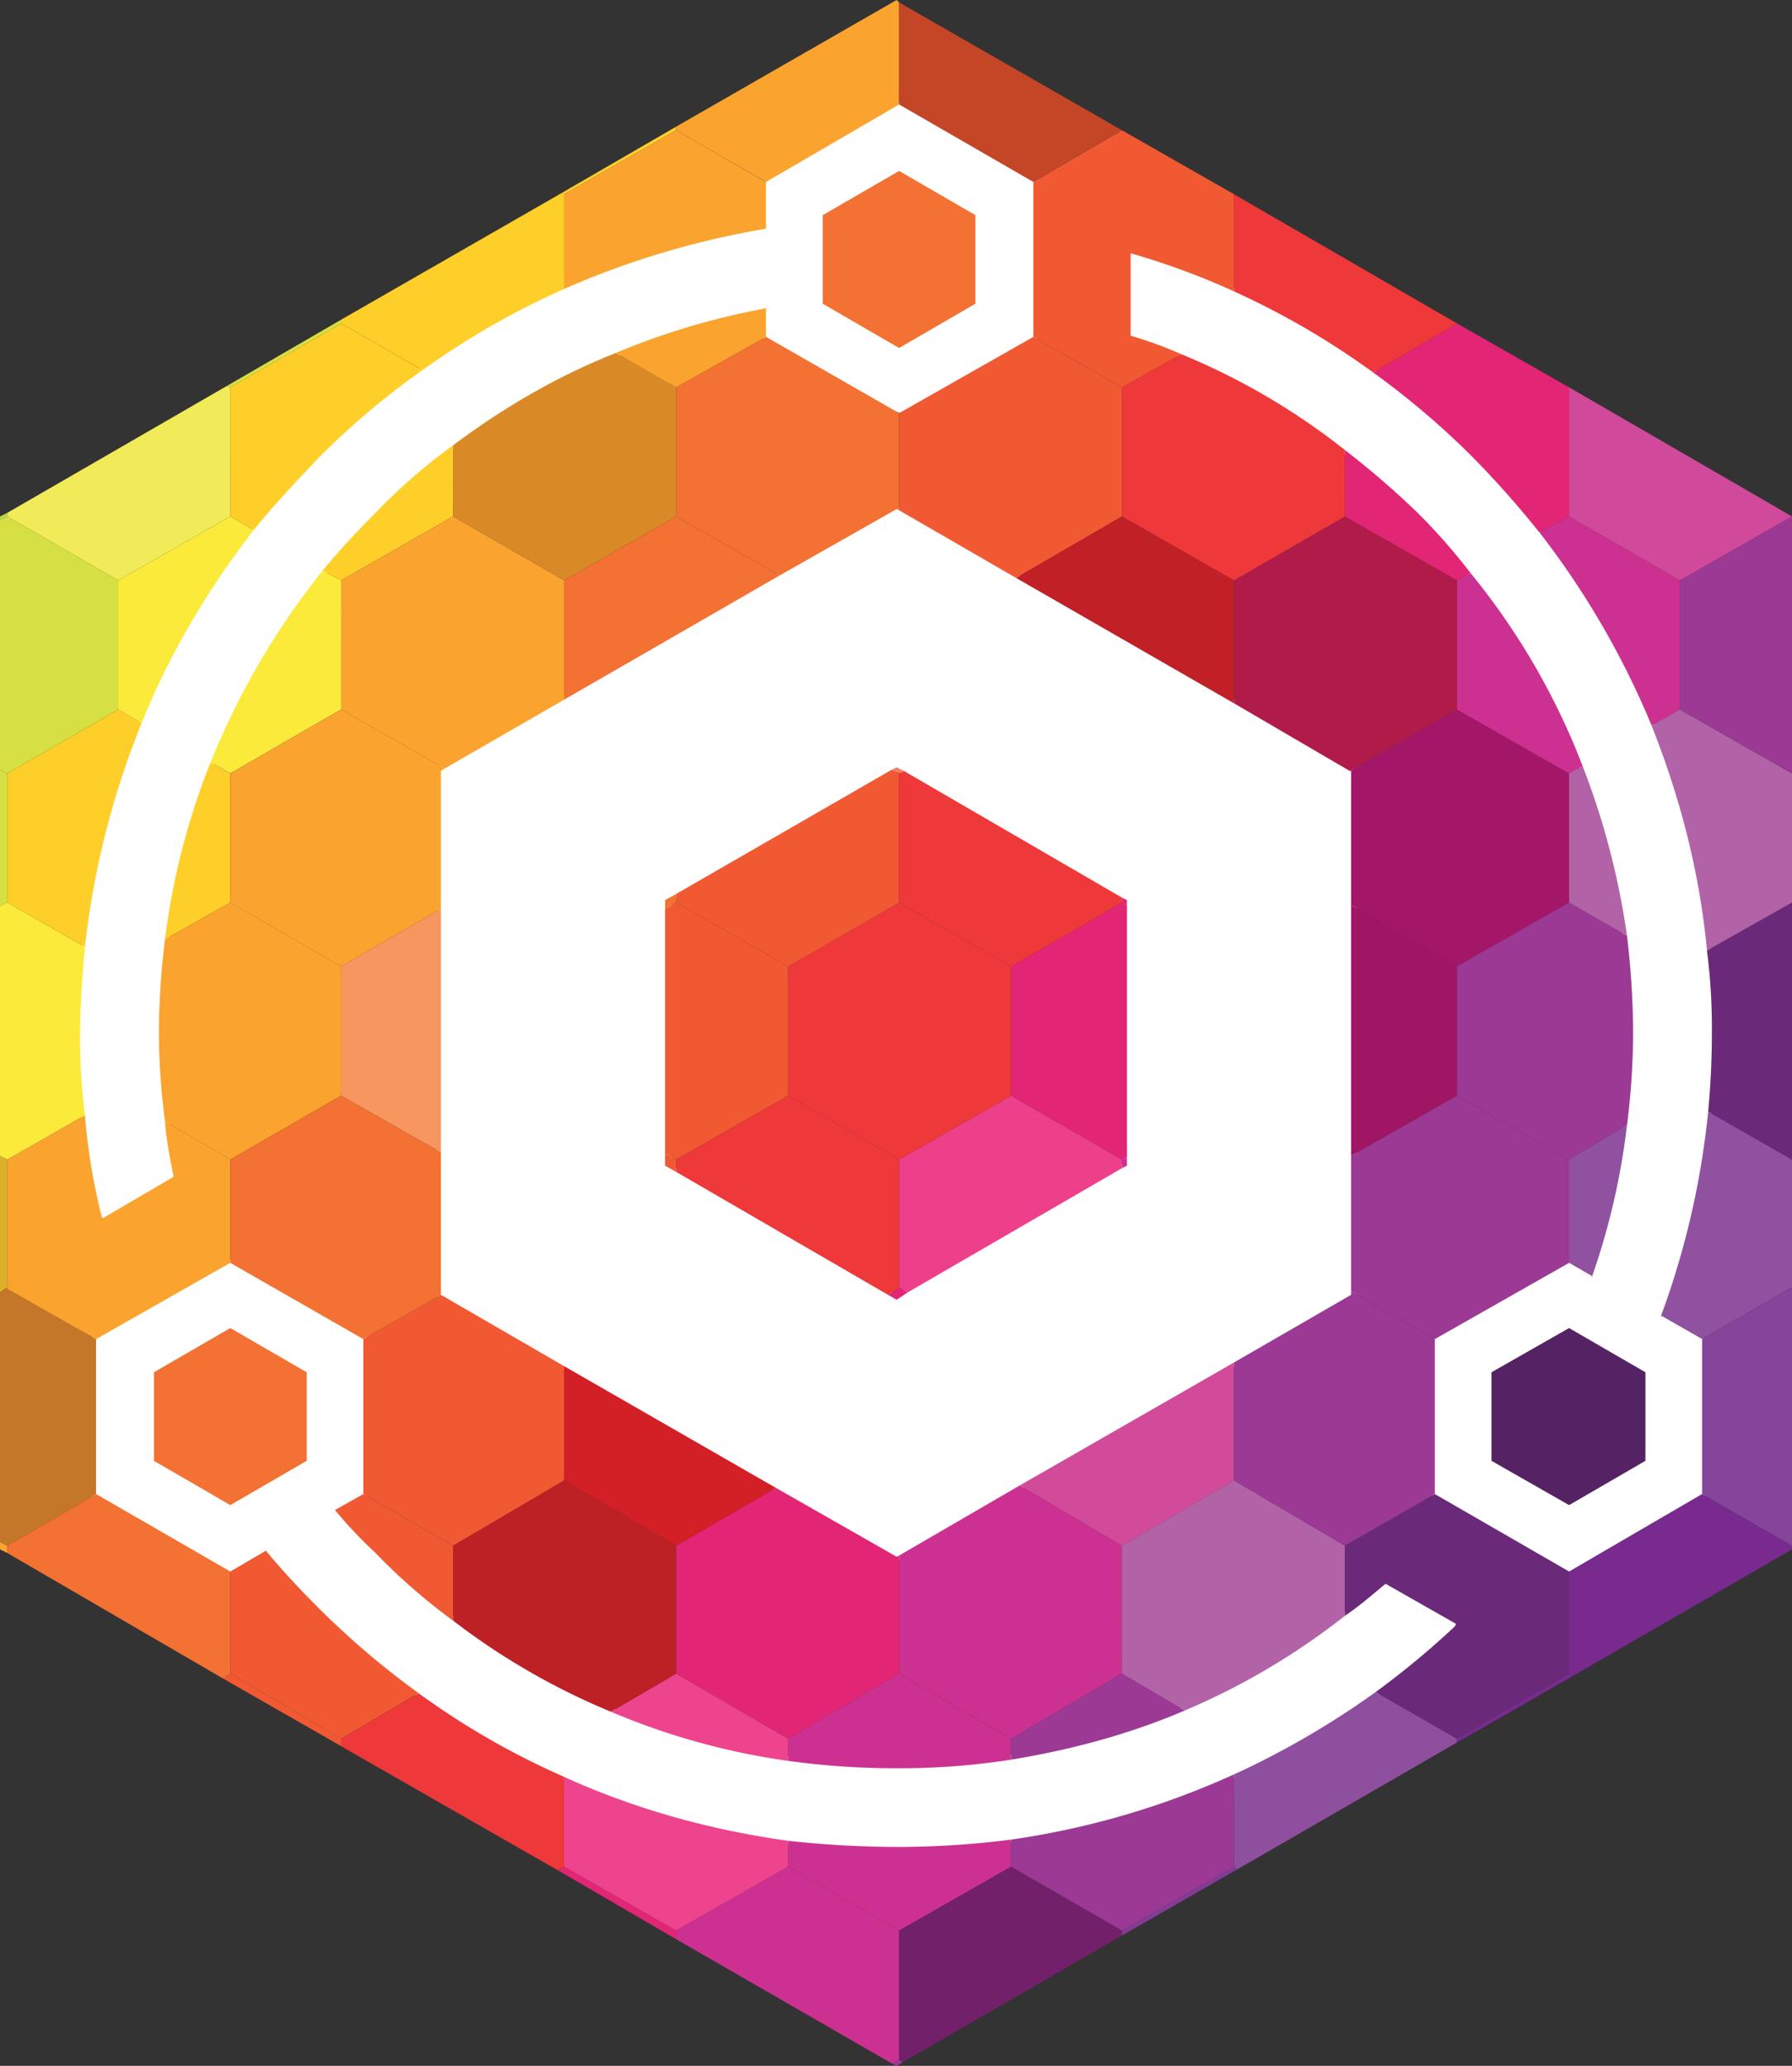 <?xml version="1.0" encoding="UTF-8" standalone="no"?>
<svg
   id="Margin_Guide"
   data-name="Margin/Guide"
   viewBox="0 0 815.28 939.78"
   version="1.1"
   sodipodi:docname="NginxProxyManager.svg"
   inkscape:version="1.3.2 (091e20e, 2023-11-25, custom)"
   xmlns:inkscape="http://www.inkscape.org/namespaces/inkscape"
   xmlns:sodipodi="http://sodipodi.sourceforge.net/DTD/sodipodi-0.dtd"
   xmlns="http://www.w3.org/2000/svg"
   xmlns:svg="http://www.w3.org/2000/svg"
   xmlns:rdf="http://www.w3.org/1999/02/22-rdf-syntax-ns#"
   xmlns:cc="http://creativecommons.org/ns#"
   xmlns:dc="http://purl.org/dc/elements/1.1/">
  <rect x="0" y="0" width="815.28" height="939.78" fill="#333333" stroke="none"/>
  <sodipodi:namedview
     id="namedview65"
     pagecolor="#323232"
     bordercolor="#000000"
     borderopacity="0.25"
     inkscape:showpageshadow="2"
     inkscape:pageopacity="0.0"
     inkscape:pagecheckerboard="0"
     inkscape:deskcolor="#d1d1d1"
     inkscape:zoom="0.86509606"
     inkscape:cx="406.89123"
     inkscape:cy="469.89001"
     inkscape:window-width="1920"
     inkscape:window-height="1009"
     inkscape:window-x="-8"
     inkscape:window-y="-8"
     inkscape:window-maximized="1"
     inkscape:current-layer="Margin_Guide" />
  <defs
     id="defs1">
    <style
       id="style1">.cls-1{fill:#faa42f;}.cls-1,.cls-10,.cls-11,.cls-12,.cls-13,.cls-14,.cls-15,.cls-16,.cls-17,.cls-18,.cls-19,.cls-2,.cls-20,.cls-21,.cls-22,.cls-23,.cls-24,.cls-25,.cls-26,.cls-27,.cls-28,.cls-29,.cls-3,.cls-30,.cls-31,.cls-32,.cls-34,.cls-35,.cls-37,.cls-38,.cls-39,.cls-4,.cls-5,.cls-6,.cls-7,.cls-8,.cls-9{fill-rule:evenodd;}.cls-2{fill:#ddb02a;}.cls-3{fill:#c47728;}.cls-4{fill:#f15933;}.cls-5{fill:#f37132;}.cls-6{fill:#d6e042;}.cls-7{fill:#fcea3b;}.cls-8{fill:#e22574;}.cls-9{fill:#ef3839;}.cls-10{fill:#bbd64b;}.cls-11{fill:#ffcf29;}.cls-12{fill:#ee438d;}.cls-13{fill:#cc3192;}.cls-14{fill:#bd2025;}.cls-15{fill:#9b3995;}.cls-16{fill:#f1eb59;}.cls-17{fill:#f7975f;}.cls-18{fill:#d31f26;}.cls-19{fill:#73206a;}.cls-20,.cls-33{fill:#853a96;}.cls-21{fill:#d98a26;}.cls-22{fill:#8f4f9f;}.cls-23{fill:#d24b9b;}.cls-24{fill:#b263a7;}.cls-25{fill:#6b297a;}.cls-26{fill:#782a8f;}.cls-27{fill:#a01664;}.cls-28{fill:#c02026;}.cls-29{fill:#9051a0;}.cls-30{fill:#b01b4a;}.cls-31{fill:#c54627;}.cls-32{fill:#a41768;}.cls-34{fill:#d1499a;}.cls-35{fill:#85459a;}.cls-36{fill:#341144;}.cls-37{fill:#ee3f8a;}.cls-38{fill:#f4805f;}.cls-39{fill:#552263;}</style>
  </defs>
  <title
     id="title1">logo</title>
  <g
     id="g75"
     style="stroke:#ffffff;stroke-opacity:1;stroke-width:5;stroke-dasharray:none">
    <path
       style="fill:#ffffff;stroke:#ffffff;stroke-width:5;stroke-dasharray:none;stroke-opacity:1"
       d="M 356.224,836.243 C 292.108,827.104 226.531,798.59 175.818,757.798 162.987,747.477 150.167,735.326 132.784,717.012 l -11.891,-12.528 -7.052,4.133 c -3.879,2.273 -7.936,4.133 -9.015,4.133 -1.08,0 -15.15,-7.54 -31.266,-16.756 l -29.303,-16.756 -0.059,-34.635 -0.059,-34.635 30.38,-17.21 30.38,-17.21 30.137,17.255 30.137,17.255 -0.441,34.588 -0.441,34.588 -6.126,3.271 c -3.369,1.799 -6.128,3.849 -6.13,4.554 -0.008,2.452 28.683,31.057 41.682,41.555 56.491,45.625 121.911,71.492 190.743,75.419 83.192,4.746 158.03,-16.599 220.837,-62.987 9.198,-6.794 18.564,-14.063 20.813,-16.153 l 4.089,-3.801 13.893,8.052 c 7.641,4.429 14.629,8.392 15.528,8.808 2.297,1.061 -11.903,14.116 -30.243,27.803 -45.454,33.924 -99.208,57.421 -156.011,68.198 -23.436,4.446 -92.539,5.797 -117.143,2.291 z M 123.468,674.972 l 17.12,-9.987 -0.028,-20.665 -0.028,-20.665 -17.842,-10.273 -17.842,-10.273 -18.035,10.273 -18.035,10.273 -0.059,20.492 -0.059,20.492 16.756,10.009 c 9.216,5.505 17.696,10.077 18.844,10.159 1.149,0.083 9.792,-4.344 19.208,-9.836 z"
       id="path72" />
    <path
       style="fill:#ffffff;stroke:#ffffff;stroke-width:5;stroke-dasharray:none;stroke-opacity:1"
       d="M 46.821,551.283 C 45.434,549.039 41.083,523.14 39.068,505.137 36.719,484.156 38.039,437.465 41.633,414.408 65.869,258.907 183.276,137.812 340.364,106.294 l 9.327,-1.871 0.481,-10.886 0.481,-10.886 28.608,-16.772 c 15.734,-9.225 29.104,-16.786 29.711,-16.804 0.607,-0.018 14.216,7.552 30.243,16.821 l 29.14,16.853 0.425,35.05 0.425,35.05 -27.206,15.53 c -14.963,8.542 -28.52,16.168 -30.126,16.947 -2.22,1.077 -10.007,-2.63 -32.479,-15.462 l -29.558,-16.878 v -7.047 c 0,-8.088 3.061,-7.973 -25.339,-0.957 -53.875,13.31 -107.995,43.21 -148.409,81.992 -67.139,64.428 -104.159,150.637 -104.159,242.553 0,18.475 3.786,60.268 5.746,63.441 0.629,1.018 -17.985,13.272 -28.929,19.043 -0.612,0.323 -1.479,-0.005 -1.926,-0.728 z m 380.792,-402.671 17.038,-9.959 -0.013,-20.693 -0.013,-20.693 -17.789,-10.264 -17.789,-10.264 -17.754,10.294 -17.754,10.294 -0.457,19.755 c -0.39,16.837 -0.053,20.09 2.278,22.024 3.733,3.098 32.179,19.439 33.862,19.452 0.744,0.006 9.02,-4.471 18.391,-9.948 z"
       id="path73" />
    <path
       style="fill:#ffffff;stroke:#ffffff;stroke-width:5;stroke-dasharray:none;stroke-opacity:1"
       d="M 365.366,682.984 C 341.989,669.566 295.455,642.755 261.958,623.404 l -60.905,-35.184 0.419,-118.69 0.419,-118.69 52.312,-30.121 c 122.953,-70.795 152.123,-87.384 153.666,-87.39 1.392,-0.005 106.28,60.041 183.5,105.051 l 23.295,13.578 v 118.136 118.136 l -6.948,3.938 c -13.484,7.643 -172.179,98.95 -181.048,104.168 -4.945,2.909 -11.198,6.584 -13.895,8.167 l -4.904,2.877 z m 96.132,-122.083 51.812,-30.06 V 469.914 408.987 l -16.756,-9.726 c -9.216,-5.349 -32.857,-19.105 -52.537,-30.568 l -35.781,-20.842 -6.251,3.513 c -3.438,1.932 -27.061,15.524 -52.496,30.204 l -46.245,26.691 v 61.612 61.612 l 51.495,30.073 c 28.322,16.54 52.271,29.923 53.22,29.739 0.949,-0.184 25.041,-13.861 53.538,-30.394 z"
       id="path74" />
    <path
       style="fill:#ffffff;stroke:#ffffff;stroke-width:5;stroke-dasharray:none;stroke-opacity:1"
       d="m 683.702,696.664 -29.865,-17.328 0.44,-35.077 0.44,-35.077 29.384,-16.721 29.384,-16.721 5.898,3.009 5.898,3.009 4.317,-15.015 C 761.203,456.805 738.953,346.166 667.37,257.316 631.787,213.149 577.406,174.131 525.163,155.28 l -10.217,-3.687 v -17.675 -17.675 l 7.99,2.373 c 4.395,1.305 14.225,4.886 21.846,7.959 113.813,45.883 197.753,144.827 224.243,264.326 14.16,63.875 11.108,129.271 -8.954,191.901 -4.151,12.959 -4.712,16.282 -2.932,17.363 1.211,0.735 5.144,3.034 8.741,5.109 l 6.539,3.772 0.44,35.149 0.44,35.149 -24.961,14.553 c -13.728,8.004 -27.168,15.8 -29.865,17.325 l -4.904,2.772 z m 48.256,-21.567 16.756,-9.829 v -20.901 -20.901 l -16.556,-9.577 c -9.106,-5.267 -17.382,-9.575 -18.391,-9.572 -1.009,0.003 -9.395,4.34 -18.636,9.638 l -16.801,9.633 0.454,21.057 0.454,21.057 16.347,9.553 c 8.991,5.254 17.083,9.58 17.982,9.613 0.899,0.033 9.175,-4.364 18.391,-9.77 z"
       id="path75" />
  </g>
  <polygon
     class="cls-1"
     points="3.36 706.51 3.36 703.16 0 701.48 0 704.84 3.36 706.51"
     id="polygon1" />
  <polygon
     class="cls-2"
     points="0 587.92 3.36 585.68 3.36 527.5 0 525.84 0 587.92"
     id="polygon2" />
  <polygon
     class="cls-3"
     points="0 701.48 3.36 703.16 43.7 679.66 43.7 609.18 3.36 585.68 0 587.92 0 701.48"
     id="polygon3" />
  <polygon
     class="cls-4"
     points="101.42 763.56 104.78 761.34 155.21 790.98 155.21 794.35 101.42 763.56"
     id="polygon4" />
  <polygon
     class="cls-5"
     points="101.42 763.56 104.78 761.34 104.78 714.91 43.7 679.66 3.36 703.16 3.36 706.51 101.42 763.56"
     id="polygon5" />
  <polygon
     class="cls-6"
     points="0 412.28 3.36 410.6 3.36 351.86 0 350.17 0 412.28"
     id="polygon6" />
  <path
     class="cls-7"
     d="M34.87,559.27l3.35,1.66,35.3-20.13a276.66,276.66,0,0,1-2.23-37.48c0-12.88,1.12-26.31,2.23-39.16L38.22,444l-3.35,1.68Z"
     transform="translate(-34.87 -33.43)"
     id="path6" />
  <path
     class="cls-1"
     d="M38.22,619.67l40.35,22.94,61.08-34.69h0v-47L109.94,543.6c.57,8.4,2.25,16.78,3.93,25.17l-32.5,19a274.77,274.77,0,0,1-7.85-47l-35.3,20.13Z"
     transform="translate(-34.87 -33.43)"
     id="path7" />
  <path
     class="cls-4"
     d="M139.65,794.77V748.34h0l16.24-9.51-.55-.55c7.84,9.5,16.24,18.44,24.65,26.84a376.88,376.88,0,0,0,45.38,38.59l-35.3,20.7Zm60.51-81.67,40.9,23.49v34.12a268.07,268.07,0,0,1-35.3-30.77,201.84,201.84,0,0,1-18.49-19.57Z"
     transform="translate(-34.87 -33.43)"
     id="path8" />
  <polygon
     class="cls-8"
     points="307.62 882.17 307.62 878.25 256.63 849.17 253.83 850.85 307.62 882.17"
     id="polygon8" />
  <path
     class="cls-9"
     d="M288.7,884.28l2.8-1.68V841.75a354.12,354.12,0,0,1-66.13-38l-35.3,20.7v3.37Z"
     transform="translate(-34.87 -33.43)"
     id="path9" />
  <polygon
     class="cls-10"
     points="0 236.62 3.36 234.94 3.36 233.27 0 234.94 0 236.62"
     id="polygon9" />
  <polygon
     class="cls-6"
     points="0 350.17 3.36 351.86 53.79 322.77 53.79 264.04 3.36 234.94 0 236.62 0 350.17"
     id="polygon10" />
  <path
     class="cls-11"
     d="M38.22,444l35.3,20.13A382.56,382.56,0,0,1,99.31,362.35l-10.65-6.14L38.22,385.29Zm71.72,16.78L139.65,444V385.29l-9-5.05a328,328,0,0,0-20.74,80.57Z"
     transform="translate(-34.87 -33.43)"
     id="path10" />
  <path
     class="cls-1"
     d="M109.94,543.6l29.71,17.33,50.42-29.08V473.11L139.65,444l-29.71,16.78a355.24,355.24,0,0,0-2.79,42.51,319,319,0,0,0,2.79,40.28Z"
     transform="translate(-34.87 -33.43)"
     id="path11" />
  <polygon
     class="cls-4"
     points="165.29 609.18 200.59 589.03 200.59 589.03 256.63 621.48 256.63 673.5 206.2 703.16 165.29 679.66 165.29 609.18 165.29 609.18"
     id="polygon11" />
  <path
     class="cls-12"
     d="M291.5,882.6l51,29.08,51-29.08V870.85c-35.87-5-70.05-14.54-102-29.1Zm102-48.12V824.41l-51-29.64-29.71,17.34a318.78,318.78,0,0,0,80.7,22.37Z"
     transform="translate(-34.87 -33.43)"
     id="path12" />
  <polygon
     class="cls-5"
     points="165.29 609.18 200.59 589.03 200.59 524.15 155.21 498.42 104.78 527.5 104.78 574.49 165.29 609.18"
     id="polygon12" />
  <polygon
     class="cls-13"
     points="405.68 938.67 409.05 936.99 409.05 878.25 358.61 849.17 307.62 878.25 307.62 882.17 405.68 938.67"
     id="polygon13" />
  <path
     class="cls-14"
     d="M312.78,812.11l29.71-17.34V736.59l-51-29.66-50.44,29.66v34.12a315.47,315.47,0,0,0,71.72,41.4Z"
     transform="translate(-34.87 -33.43)"
     id="path13" />
  <polygon
     class="cls-15"
     points="410.71 938.11 409.05 936.99 405.68 938.67 407.92 939.78 410.71 938.11"
     id="polygon14" />
  <polygon
     class="cls-16"
     points="3.36 234.94 53.79 264.04 104.78 234.94 104.78 176.2 103.1 175.64 3.36 233.27 3.36 234.94"
     id="polygon15" />
  <path
     class="cls-7"
     d="M88.66,356.21l10.65,6.14c12.88-31.9,30.25-61,51-87.82l-10.65-6.16-51,29.1Zm42,24,9,5.05,50.42-29.08V297.47l-8.4-4.48a346.18,346.18,0,0,0-51,87.25Z"
     transform="translate(-34.87 -33.43)"
     id="path15" />
  <polygon
     class="cls-1"
     points="104.78 410.6 155.21 439.68 200.59 413.39 200.59 350.75 202.28 349.62 155.21 322.77 104.78 351.86 104.78 410.6"
     id="polygon16" />
  <polygon
     class="cls-8"
     points="307.62 761.34 358.61 790.98 409.05 761.34 409.05 707.64 407.92 708.19 353.01 676.87 307.62 703.16 307.62 761.34"
     id="polygon17" />
  <polygon
     class="cls-17"
     points="155.21 498.42 200.59 524.15 200.59 413.39 155.21 439.68 155.21 498.42"
     id="polygon18" />
  <path
     class="cls-13"
     d="M393.48,882.6l50.43,29.08,51-29.08V870.29a407,407,0,0,1-52.12,3.35,467.31,467.31,0,0,1-49.3-2.79ZM494.9,833.92v-9.51l-51-29.64-50.43,29.64v10.07a354.19,354.19,0,0,0,49.3,3.36,327.74,327.74,0,0,0,52.12-3.92Z"
     transform="translate(-34.87 -33.43)"
     id="path18" />
  <polygon
     class="cls-18"
     points="256.63 673.5 307.62 703.16 353.01 676.87 256.63 621.48 256.63 673.5"
     id="polygon19" />
  <polygon
     class="cls-19"
     points="409.05 936.99 410.71 938.11 510.45 880.49 510.45 878.25 460.04 849.17 409.05 878.25 409.05 936.99"
     id="polygon20" />
  <polygon
     class="cls-6"
     points="103.1 175.64 104.78 176.2 155.21 147.12 155.21 145.43 103.1 175.64"
     id="polygon21" />
  <path
     class="cls-11"
     d="M139.65,268.37l10.65,6.16c9.51-11.75,19.61-22.37,29.69-33a354.17,354.17,0,0,1,47.07-39.72l-37-21.25-50.42,29.08Zm42,24.62,8.4,4.48,51-29.1V235.94a265.09,265.09,0,0,0-35.3,30.76c-8.4,8.38-16.24,16.76-24.09,26.29Z"
     transform="translate(-34.87 -33.43)"
     id="path21" />
  <polygon
     class="cls-1"
     points="155.21 322.77 202.28 349.62 256.63 318.3 256.63 264.04 206.2 234.94 155.21 264.04 155.21 322.77"
     id="polygon22" />
  <polygon
     class="cls-20"
     points="563.13 850.27 561.44 849.17 510.45 878.25 510.45 880.49 563.13 850.27"
     id="polygon23" />
  <polygon
     class="cls-13"
     points="409.05 761.34 460.04 790.98 510.45 761.34 510.45 703.16 463.96 675.74 409.05 707.64 409.05 761.34"
     id="polygon24" />
  <path
     class="cls-15"
     d="M494.9,882.6l50.42,29.08,51-29.08v-42A372.07,372.07,0,0,1,494.9,870.29Zm79-71.05-28.58-16.78L494.9,824.41v9.51c27.46-4.48,54.34-11.75,79-22.37Z"
     transform="translate(-34.87 -33.43)"
     id="path24" />
  <path
     class="cls-11"
     d="M190.07,180.55l37,21.25a367.86,367.86,0,0,1,64.44-36.92V121.81l-1.13-.56-100.3,57.61Z"
     transform="translate(-34.87 -33.43)"
     id="path25" />
  <path
     class="cls-21"
     d="M241.06,268.37l50.44,29.1,51-29.1V209.63L315,194c-26.9,10.64-51.55,25.18-74,42Z"
     transform="translate(-34.87 -33.43)"
     id="path26" />
  <path
     class="cls-22"
     d="M596.31,882.6l1.68,1.11,99.74-57.61v-1.69l-37-21.25a388.1,388.1,0,0,1-64.44,37.48Z"
     transform="translate(-34.87 -33.43)"
     id="path27" />
  <polygon
     class="cls-5"
     points="354.69 261.78 307.62 234.94 256.63 264.04 256.63 318.3 354.69 261.78"
     id="polygon27" />
  <polygon
     class="cls-23"
     points="463.96 675.74 510.45 703.16 561.44 673.5 561.44 619.8 463.96 675.74"
     id="polygon28" />
  <path
     class="cls-24"
     d="M545.32,794.77l28.58,16.78a316.23,316.23,0,0,0,72.84-43.08V736.59l-50.43-29.66-51,29.66Z"
     transform="translate(-34.87 -33.43)"
     id="path28" />
  <polygon
     class="cls-11"
     points="255.5 87.82 256.63 88.38 307.62 59.27 307.62 57.61 255.5 87.82"
     id="polygon29" />
  <path
     class="cls-1"
     d="M315,194l27.46,15.67,40.89-22.94V173.83l2.25-.55A331.19,331.19,0,0,0,315,194Zm68.35-77.76L342.49,92.71l-51,29.1v43.07a387.55,387.55,0,0,1,91.88-27.4Z"
     transform="translate(-34.87 -33.43)"
     id="path29" />
  <path
     class="cls-25"
     d="M660.75,803.16l37,21.25,51-29.64V748.34L687.65,713.1l-40.91,23.49v31.88c6.74-4.48,12.33-9.51,18.51-14.55l32.48,18.47a383.38,383.38,0,0,1-37,30.77Z"
     transform="translate(-34.87 -33.43)"
     id="path30" />
  <polygon
     class="cls-26"
     points="715.54 762.45 713.86 761.34 662.87 790.98 662.87 792.66 715.54 762.45"
     id="polygon30" />
  <polygon
     class="cls-5"
     points="307.62 234.94 354.69 261.78 407.92 231.59 409.05 232.14 409.05 187.94 348.52 153.26 307.62 176.2 307.62 234.94"
     id="polygon31" />
  <polygon
     class="cls-15"
     points="561.44 673.5 611.88 703.16 652.78 679.66 652.78 609.18 614.69 587.37 614.69 589.03 561.44 619.8 561.44 673.5"
     id="polygon32" />
  <polygon
     class="cls-1"
     points="307.62 59.27 348.52 82.77 409.05 47.53 409.05 47.53 409.05 1.11 407.92 0 307.62 57.61 307.62 59.27"
     id="polygon33" />
  <polygon
     class="cls-4"
     points="409.05 232.14 409.05 187.94 409.05 187.94 470.12 153.26 470.12 153.26 510.45 176.2 510.45 234.94 462.27 262.91 409.05 232.14"
     id="polygon34" />
  <polygon
     class="cls-26"
     points="713.86 761.34 715.54 762.45 815.28 704.84 815.28 703.16 774.37 679.66 713.86 714.91 713.86 761.34"
     id="polygon35" />
  <polygon
     class="cls-27"
     points="614.69 525.84 662.87 498.42 662.87 439.68 614.69 411.71 614.69 525.84"
     id="polygon36" />
  <polygon
     class="cls-28"
     points="561.44 319.96 561.44 264.04 510.45 234.94 462.27 262.91 561.44 319.96"
     id="polygon37" />
  <polygon
     class="cls-15"
     points="614.69 587.37 652.78 609.18 652.78 609.18 713.86 574.49 713.86 527.5 662.87 498.42 614.69 525.84 614.69 587.37"
     id="polygon38" />
  <path
     class="cls-4"
     d="M505,116.2l40.33-23.49,51,29.1V166a337.81,337.81,0,0,0-47.07-17.35v37.5a187,187,0,0,1,23,8.38l-26.9,15.1L505,186.69V116.2Z"
     transform="translate(-34.87 -33.43)"
     id="path38" />
  <path
     class="cls-29"
     d="M755.46,623a17.58,17.58,0,0,0,2.24-5.61,17.58,17.58,0,0,1-2.24,5.61Zm3.35-7.85a319.17,319.17,0,0,0,16.26-69.91l-26.35,15.65v47h0l10.66,6.16Zm50.43,27.42,40.91-23.5V560.93L812,539.12a375.54,375.54,0,0,1-21.85,94l.58-1.13Z"
     transform="translate(-34.87 -33.43)"
     id="path39" />
  <polygon
     class="cls-30"
     points="614.12 350.75 662.87 322.77 662.87 264.04 611.88 234.94 561.44 264.04 561.44 319.96 614.12 350.75"
     id="polygon39" />
  <polygon
     class="cls-31"
     points="470.12 82.77 510.45 59.27 409.05 1.11 409.05 47.53 470.12 82.77"
     id="polygon40" />
  <polygon
     class="cls-32"
     points="614.69 411.71 662.87 439.68 713.86 410.6 713.86 351.86 662.87 322.77 614.12 350.75 614.69 350.75 614.69 411.71"
     id="polygon41" />
  <path
     class="cls-9"
     d="M545.32,268.37l51,29.1,50.43-29.1V238.16a309.73,309.73,0,0,0-74.52-43.63l-26.9,15.1Z"
     transform="translate(-34.87 -33.43)"
     id="path41" />
  <path
     class="cls-15"
     d="M697.73,531.85l51,29.08,26.35-15.65a341,341,0,0,0,2.79-42,387.14,387.14,0,0,0-2.79-44.2L748.72,444l-51,29.08Z"
     transform="translate(-34.87 -33.43)"
     id="path42" />
  <path
     class="cls-25"
     d="M812,539.12l38.12,21.81h0V444h0l-38.67,21.81a274.85,274.85,0,0,1,2.24,37.48c0,12.3-.56,24.05-1.69,35.8Z"
     transform="translate(-34.87 -33.43)"
     id="path43" />
  <path
     class="cls-8"
     d="M646.74,268.37l51,29.1,6.16-3.37a278.52,278.52,0,0,0-24.09-27.4,397.62,397.62,0,0,0-33.06-28.54Zm88.53,7.29,13.45-7.29V209.63l-51-29.08-38.09,22.36A368.08,368.08,0,0,1,705,241.52a442.9,442.9,0,0,1,30.25,34.14Z"
     transform="translate(-34.87 -33.43)"
     id="path44" />
  <polygon
     class="cls-26"
     points="815.28 585.68 815.28 586.24 815.28 527.5 815.28 527.5 815.28 585.68"
     id="polygon44" />
  <path
     class="cls-13"
     d="M697.73,356.21l51,29.08,6.16-3.37a318.58,318.58,0,0,0-51-87.82l-6.16,3.37Zm88.53,7.27,12.9-7.27V297.47l-50.44-29.1-13.45,7.29a380.82,380.82,0,0,1,51,87.82Z"
     transform="translate(-34.87 -33.43)"
     id="path45" />
  <path
     class="cls-9"
     d="M659.64,202.91l38.09-22.36L596.31,121.81V166a360.22,360.22,0,0,1,63.33,36.91Z"
     transform="translate(-34.87 -33.43)"
     id="path46" />
  <path
     class="cls-24"
     d="M748.72,444l26.35,15.09a347.44,347.44,0,0,0-20.19-77.2l-6.16,3.37Zm62.76,21.81L850.15,444V385.29l-51-29.08-12.9,7.27c12.9,32.45,21.85,66.56,25.22,102.36Z"
     transform="translate(-34.87 -33.43)"
     id="path47" />
  <rect
     class="cls-33"
     x="815.28"
     y="351.86"
     height="58.74"
     id="rect47" />
  <polygon
     class="cls-34"
     points="713.86 234.94 764.29 264.04 815.28 234.94 713.86 176.2 713.86 234.94"
     id="polygon47" />
  <polygon
     class="cls-15"
     points="764.29 322.77 815.28 351.86 815.28 351.86 815.28 234.94 815.28 234.94 764.29 264.04 764.29 322.77"
     id="polygon48" />
  <polygon
     class="cls-35"
     points="774.37 679.66 815.28 703.16 815.28 703.16 815.28 586.24 815.28 585.68 774.37 609.18 774.37 679.66"
     id="polygon49" />
  <rect
     class="cls-36"
     x="815.28"
     y="703.16"
     height="1.68"
     id="rect49" />
  <polygon
     class="cls-4"
     points="302.58 524.71 307.62 527.5 307.62 533.11 302.58 530.29 302.58 524.71"
     id="polygon50" />
  <polygon
     class="cls-4"
     points="302.58 413.39 307.62 410.6 358.61 439.68 358.61 498.42 307.62 527.5 302.58 524.71 302.58 413.39"
     id="polygon51" />
  <polygon
     class="cls-8"
     points="412.97 587.92 409.05 585.68 404 589.03 407.92 591.27 412.97 587.92"
     id="polygon52" />
  <polygon
     class="cls-9"
     points="404 589.03 409.05 585.68 409.05 527.5 358.61 498.42 307.62 527.5 307.62 533.11 404 589.03"
     id="polygon53" />
  <polygon
     class="cls-37"
     points="409.05 585.68 412.97 587.92 510.45 531.42 510.45 527.5 460.04 498.42 409.05 527.5 409.05 585.68"
     id="polygon54" />
  <polygon
     class="cls-9"
     points="358.61 498.42 409.05 527.5 460.04 498.42 460.04 439.68 409.05 410.6 358.61 439.68 358.61 498.42"
     id="polygon55" />
  <polygon
     class="cls-8"
     points="460.04 498.42 510.45 527.5 512.71 526.39 512.71 411.71 510.45 410.6 460.04 439.68 460.04 498.42"
     id="polygon56" />
  <polygon
     class="cls-13"
     points="512.71 526.39 510.45 527.5 510.45 531.42 512.71 530.29 512.71 526.39"
     id="polygon57" />
  <polygon
     class="cls-5"
     points="302.58 413.39 307.62 410.6 307.62 406.67 302.58 409.47 302.58 413.39"
     id="polygon58" />
  <polygon
     class="cls-4"
     points="307.62 410.6 307.62 406.67 405.68 350.17 409.05 351.86 409.05 410.6 358.61 439.68 307.62 410.6"
     id="polygon59" />
  <polygon
     class="cls-38"
     points="411.29 350.75 409.05 351.86 405.68 350.17 407.92 349.06 411.29 350.75"
     id="polygon60" />
  <polygon
     class="cls-9"
     points="409.05 410.6 460.04 439.68 510.45 410.6 510.45 408.36 411.29 350.75 409.05 351.86 409.05 410.6"
     id="polygon61" />
  <polygon
     class="cls-8"
     points="510.45 410.6 512.71 411.71 512.71 409.47 510.45 408.36 510.45 410.6"
     id="polygon62" />
  <polygon
     class="cls-5"
     points="374.3 138.16 409.05 158.31 443.77 138.16 443.77 97.89 409.05 77.76 374.3 97.89 374.3 138.16"
     id="polygon63" />
  <polygon
     class="cls-39"
     points="678.55 664.55 713.86 684.7 748.6 664.55 748.6 624.27 713.86 604.15 678.55 624.27 678.55 664.55"
     id="polygon64" />
  <polygon
     class="cls-5"
     points="70.04 664.55 104.78 684.7 139.52 664.55 139.52 624.27 104.78 604.15 70.04 624.27 70.04 664.55"
     id="polygon65" />
</svg>
